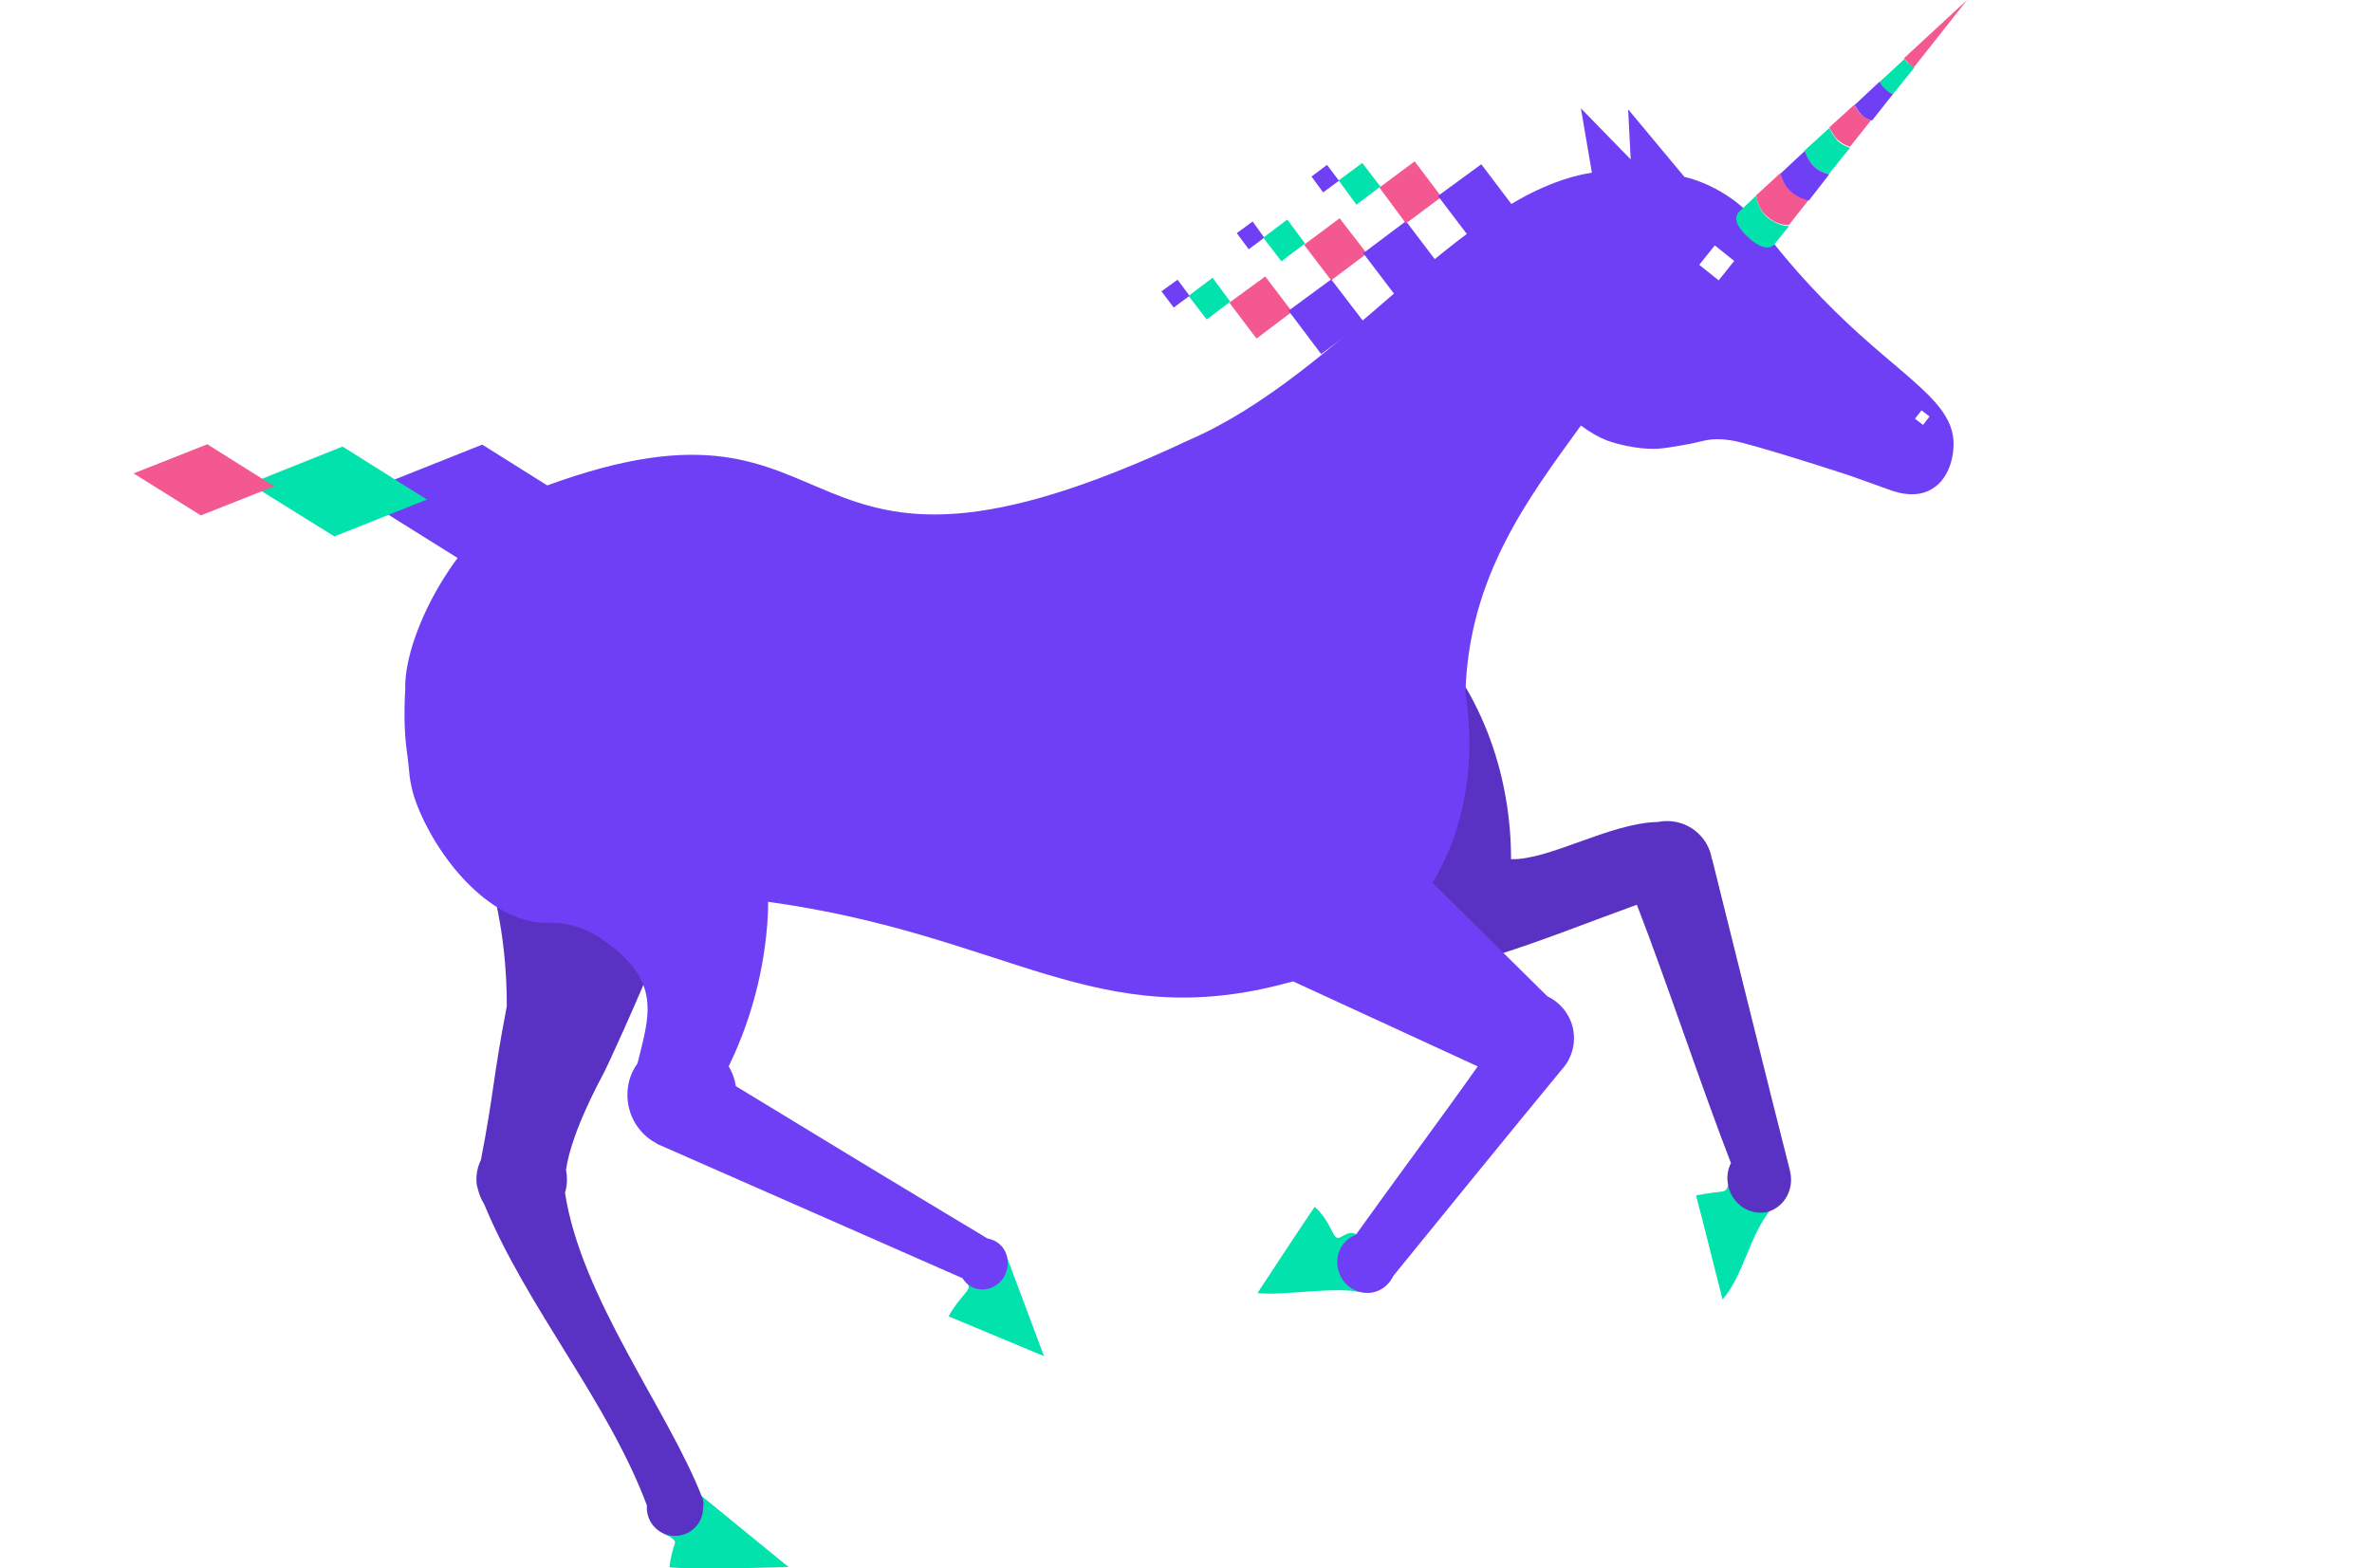 <?xml version="1.0" encoding="utf-8"?>
<!-- Generator: Adobe Illustrator 26.4.1, SVG Export Plug-In . SVG Version: 6.00 Build 0)  -->
<svg version="1.1" id="Layer_2_00000137838352174435978570000008683453873612826517_"
	 xmlns="http://www.w3.org/2000/svg" xmlns:xlink="http://www.w3.org/1999/xlink" x="0px" y="0px" viewBox="0 0 733.4 485"
	 style="enable-background:new 0 0 733.4 485;" xml:space="preserve">
<style type="text/css">
	.st0{fill:#02E2AC;}
	.st1{fill:#5932C4;}
	.st2{fill:#6F3FF5;}
	.st3{fill:#F35890;}
</style>
<g id="_02">
	<path id="Hooves-11" class="st0" d="M300.9,388.2c-1.8-0.8-3.6,0.3-4,2.1c-0.3,1-0.3,2.2,0,3.3c0.5,1.8,1.6,2.4,2.4,3.6
		c1.2,1.8-2.5,3.5-6,9.9l29.5,12.3l-11.2-29.9C307.8,388.3,304.5,389.7,300.9,388.2L300.9,388.2z M545.1,364.2
		c-1-3.8-5.7-5.2-8.5-2.5c-0.2,0.1-0.5,0.5-0.6,0.8c-1.2,1.6-1.2,3-1.8,4.5c-1,2.2-1,1-9.8,2.7c2.1,7.8,6.2,24.5,8.2,32.2
		c6.6-7.6,8.4-20.2,15-27.9C546.9,370.7,546,367.5,545.1,364.2L545.1,364.2z M422.4,384.3c-0.8-1-2.1-2.5-3.9-2.9s-3.1,0.9-4.5,1.4
		c-2,0.6-2.1-4.6-7.5-9.6c-3.8,5.5-14,21.1-17.7,26.7c8,0.9,23.9-2.1,31.6-0.3C422.5,395.3,420.3,388.7,422.4,384.3L422.4,384.3z
		 M202.9,465.3c-0.6,2.2-0.9,5.2,0.8,7.5c1.2,1.8,2.9,2,4.2,3c1.9,1.5,0,1.2-0.9,8.9c9.3,0.9,36.8-0.1,36.8-0.1L216,461.9
		C216.1,462,208.8,465.8,202.9,465.3L202.9,465.3z"/>
	<path id="BodyB-11" class="st1" d="M223.3,235.5c-0.1,0.4-0.3,0.8-0.4,1.2c-3,23.1-33.9,90.8-36.3,95.3
		c-8.5,15.9-10.9,25-11.6,29.8c0.2,0.9,0.3,1.9,0.3,2.9c0,1.5-0.2,2.9-0.6,4.2c5,32.6,31.9,67.2,42.4,94.2c0.5,1.1,0.5,2.1,0.3,3.1
		c0,0,0,0,0,0.1c0,4.8-3.9,8.7-8.7,8.7s-8.7-3.9-8.7-8.7c0-0.3,0-0.5,0-0.8c-12.2-32.4-37-60.9-50.3-93.1c-1-1.6-1.7-3.4-2.1-5.3
		c0,0,0-0.1-0.1-0.1c0,0,0,0,0,0c-0.1-0.7-0.2-1.5-0.2-2.2c0-2.2,0.5-4.2,1.4-6.1c4.1-21.1,3.6-24.7,8-47.5
		c0-10.4-0.9-24.6-5.6-41.1c-2.2-8.5-5.2-16.1-8.2-22.8c-10.2-12.9-13.4-30.6-6.8-46.8c9.8-24,37.1-35.7,61.1-25.9
		S233.1,211.5,223.3,235.5L223.3,235.5z M553.5,362.4c0-0.2-0.1-0.3-0.1-0.5l0,0c-6.6-25.8-17.1-68.6-24-96.1c0-0.1-0.1-0.2-0.2-0.4
		c0-0.3-0.1-0.6-0.1-0.8c-1.8-7.3-9-11.9-16.5-10.4c-14.8,0.3-33.7,11.9-45.4,11.5c0-8.9-0.8-37.5-21.1-63.6
		c-0.1-0.3-0.3-0.4-0.5-0.6c-22.2-28.2-68-16.5-73.6,19.1c-0.5,3.6-0.8,7.2-0.8,10.8c0.3,35.5,29.4,56.1,34.2,58
		c4.2,1.6,10,5.9,25.4,9.9c16.1,4.2,45.2-8.6,75.3-19.5c8.9,22.9,20.2,57,29.1,79.9c-1.1,2.1-1.4,4.6-0.8,7.2
		c1.3,5.6,6.7,9.1,12,7.9C551.5,373.5,554.8,368,553.5,362.4L553.5,362.4z"/>
	<path id="BodyF-11" class="st2" d="M567.3,96.2c-11-10.8-18.6-20.4-23.1-26.4c-2.1-2.6-5.4-6.2-10.2-9.3c-5-3.3-9.8-5-13.2-5.8
		l-17.4-20.9l0.8,15.5l-15.4-15.8l3.4,19.9c-40.4,6.4-76.9,62-124.6,82.7C238.5,196.8,267.7,114,169,150.2
		c-25.5,9.3-44.2,45.3-43.7,62.8c-0.4,7.3-0.3,13.8,0.5,19.4c0.3,2,0.5,4.1,0.7,6.1c0.3,3.7,1.2,7.4,2.7,11.1
		c6.9,17.1,23.2,36.3,40.5,35.8c5.7-0.2,11.2,1.6,15.9,4.7c19.5,13.1,15.1,24,11.5,38.8c-1.9,2.6-3,5.7-3.1,9.2
		c-0.2,6.6,3.4,12.5,8.8,15.4c0.2,0.1,0.4,0.2,0.6,0.4c0.1,0,0.2,0.1,0.2,0.1c0,0,0,0,0.1,0c31.3,13.8,62.6,27.5,93.9,41.3
		c0.8,1.3,2,2.4,3.5,3c3.8,1.5,8.3-0.5,9.9-4.6c1.6-4.1-0.1-8.6-4-10.2c-0.6-0.2-1.1-0.4-1.7-0.5c-26-15.6-51.9-31.3-77.8-47.1
		c-0.3-2.2-1.1-4.3-2.2-6.1c4.9-10.1,9.8-23.7,11.6-40.4c0.4-3.6,0.6-7.1,0.6-10.5c74.6,10.3,101.4,41.2,160.8,25
		c0.5-0.1,1-0.2,1.5-0.4l57.1,26.3c-11.6,16.4-25.7,35.3-37.7,52.1c-0.4,0.1-0.8,0.3-1.1,0.5c-4.4,2.4-5.9,7.9-3.5,12.5
		c2.4,4.5,8,6.3,12.3,3.9c1.8-1,3.1-2.5,3.9-4.2c12.1-14.9,36.9-45.4,51.9-63.6c0.4-0.4,0.7-0.8,1-1.2c0.1-0.2,0.3-0.4,0.4-0.5
		c0,0,0,0,0,0c3-4.4,3.5-10.2,0.8-15.1c-1.5-2.7-3.8-4.8-6.5-6.1c-11.8-11.7-23.7-23.4-35.5-35.1c10.2-16.7,13.5-37.8,10.2-58.7
		c1-36.1,19.5-60.3,35.7-82.7c2.8,2.1,5.5,3.6,8,4.6c8.4,3,15.4,2.6,15.4,2.6c2.4-0.1,6.3-0.8,10.2-1.5c3.8-0.8,4.7-1.2,6.9-1.4
		c4.3-0.3,7.7,0.6,10,1.2c5.7,1.5,17.1,4.9,32.1,9.8c0,0,4.3,1.5,12.3,4.4c1.2,0.4,8,3.3,13.5,0c6.3-3.6,6.8-12,6.8-13.1
		C604.8,124.5,588.6,117.2,567.3,96.2L567.3,96.2z M531.4,86.7l-6-4.8l4.8-6l6,4.8L531.4,86.7z M594.6,131.4l-2.5-1.9l2-2.6l2.5,1.9
		L594.6,131.4z"/>
	<g id="Tail-11">
		<polygon id="ej82dvxeu3j473-11" class="st2" points="145.7,175.2 110.2,153 149.1,137.5 184.6,159.8 		"/>
		<polygon id="ej82dvxeu3j474-11" class="st0" points="103.4,165.9 77.2,149.6 105.9,138.1 132,154.5 		"/>
		<polygon id="ej82dvxeu3j475-11" class="st3" points="62.1,159.4 41.3,146.4 64.1,137.4 84.8,150.4 		"/>
	</g>
	<g id="Mane-11">
		<polygon id="ej82dvxeu3j477-11" class="st2" points="359.1,90.1 364.1,86.5 367.8,91.5 362.9,95.1 		"/>
		<polygon id="ej82dvxeu3j478-11" class="st0" points="367.5,91.5 374.9,85.9 380.4,93.3 373.1,98.8 		"/>
		<polygon id="ej82dvxeu3j479-11" class="st3" points="380.1,93.6 391.2,85.5 399.5,96.4 388.5,104.7 		"/>
		<polygon id="ej82dvxeu3j480-11" class="st2" points="398.4,96.1 411.6,86.4 421.7,99.6 408.5,109.5 		"/>
		<polygon id="ej82dvxeu3j481-11" class="st2" points="382.4,72.1 387.3,68.5 390.9,73.5 386.1,77.1 		"/>
		<polygon id="ej82dvxeu3j482-11" class="st0" points="390.6,73.5 398,67.9 403.5,75.3 396.2,80.8 		"/>
		<polygon id="ej82dvxeu3j483-11" class="st3" points="403.2,75.7 414.2,67.5 422.6,78.4 411.6,86.7 		"/>
		<polygon id="ej82dvxeu3j484-11" class="st2" points="421.5,78.3 434.7,68.4 444.8,81.7 431.6,91.6 		"/>
		<polygon id="ej82dvxeu3j485-11" class="st2" points="405.5,54.6 410.3,51 414,55.9 409.1,59.5 		"/>
		<polygon id="ej82dvxeu3j486-11" class="st0" points="413.9,55.8 421.2,50.4 426.8,57.7 419.4,63.3 		"/>
		<polygon id="ej82dvxeu3j487-11" class="st3" points="426.5,58 437.4,49.9 445.7,60.9 434.7,69.1 		"/>
		<polygon id="ej82dvxeu3j488-11" class="st2" points="444.6,60.6 458,50.8 468,64 454.7,73.9 		"/>
	</g>
	<g id="Horn-11">
		<path id="ej82dvxeu3j423" class="st0" d="M543,60.5l-5.4,5.1l0,0c-1.8,2.1-0.2,4.9,2.8,7.7c3,2.8,6.2,4.3,8.1,2.4l0,0l4.7-5.8
			c-2.4,0-4.8-1.1-6.8-2.7C544.3,65.3,543.3,62.9,543,60.5L543,60.5z"/>
		<path id="ej82dvxeu3j424" class="st3" d="M550.5,53.5l-7.5,6.9c0.3,2.4,1.3,4.8,3.3,6.5c2,1.8,4.3,2.7,6.8,2.7l6.3-8
			c-2.1-0.3-4-1.2-5.7-2.7C552,57.6,550.9,55.6,550.5,53.5L550.5,53.5z"/>
		<path id="ej82dvxeu3j425" class="st0" d="M585.3,29.1l6.6-8.2c-0.6-0.3-1-0.8-1.7-1.2s-0.9-1-1.3-1.5l-7.8,7.2
			c0.5,0.8,1,1.5,1.8,2.2S584.4,28.8,585.3,29.1z"/>
		<path id="ej82dvxeu3j426" class="st3" d="M591.7,20.9L608.2,0l-19.5,18c0.5,0.6,0.9,1,1.3,1.5S591.3,20.5,591.7,20.9z"/>
		<path id="ej82dvxeu3j428" class="st3" d="M573.3,32.4l-7.7,7c0.6,1.3,1.5,2.7,2.5,3.8c1.2,1,2.5,1.8,3.9,2.2l6.5-8.2
			c-1.2-0.5-2.2-1-3.2-2C574.6,34.5,573.9,33.5,573.3,32.4z"/>
		<path id="ej82dvxeu3j430" class="st0" d="M565.6,39.6l-7.7,7c0.5,1.7,1.5,3.3,2.8,4.7s3.2,2.1,4.8,2.5l6.5-8.1
			c-1.5-0.5-2.8-1.2-3.9-2.2C567.1,42.2,566.2,41,565.6,39.6L565.6,39.6z"/>
		<path class="st2" d="M578.8,37.3l6.5-8.2c-0.9-0.3-1.7-0.9-2.4-1.6c-0.8-0.6-1.3-1.5-1.8-2.2l-7.7,7.2c0.6,1,1.3,2.1,2.2,3
			S577.6,36.9,578.8,37.3z"/>
		<path class="st2" d="M559.3,62l6.3-8.1c-1.8-0.5-3.5-1.2-4.8-2.5s-2.2-3-2.8-4.7l-7.5,7c0.5,2.1,1.5,4,3.2,5.5
			S557.4,61.6,559.3,62L559.3,62z"/>
	</g>
</g>
</svg>
